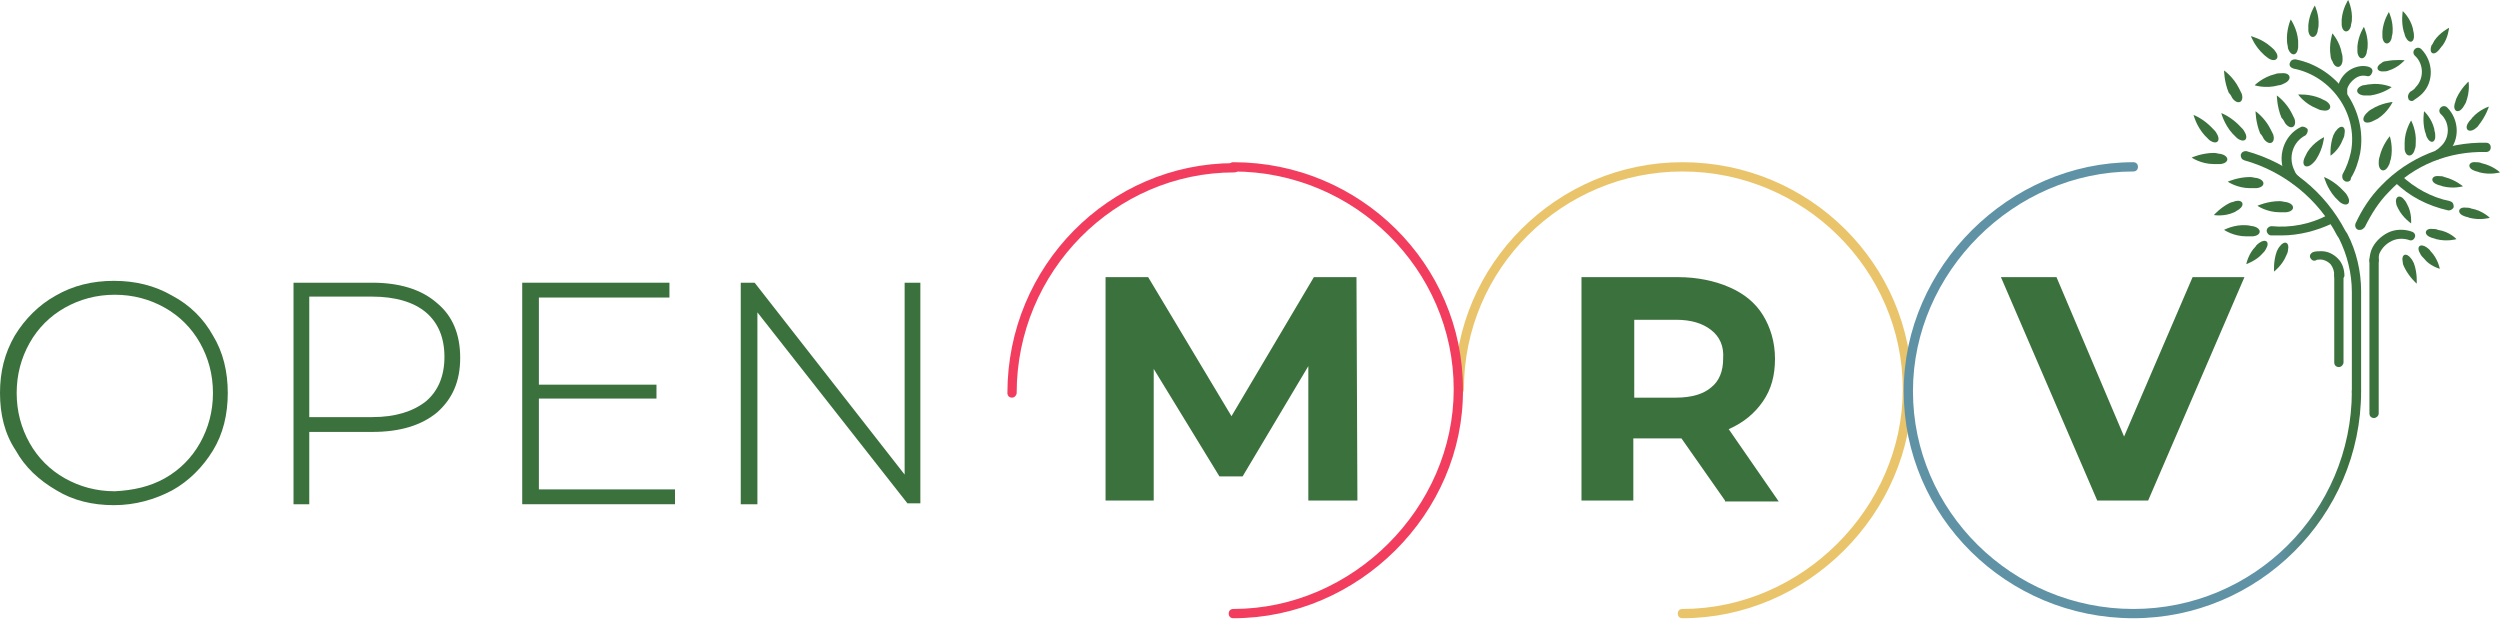 <svg width="157" height="39" viewBox="0 0 157 39" fill="none" xmlns="http://www.w3.org/2000/svg">
<path d="M105.655 38.825C105.481 38.825 105.364 38.709 105.364 38.534C105.364 38.36 105.481 38.243 105.655 38.243C113.156 38.243 119.494 31.898 119.494 24.448C119.494 16.939 113.273 10.769 105.655 10.769C98.096 10.769 91.932 16.881 91.932 24.448C91.932 24.622 91.816 24.739 91.641 24.739C91.467 24.739 91.351 24.622 91.351 24.448C91.351 16.59 97.805 10.187 105.655 10.187C113.621 10.187 120.076 16.59 120.076 24.448C120.076 32.248 113.505 38.825 105.655 38.825Z" fill="#E9C46A"/>
<path d="M77.453 38.825C77.279 38.825 77.163 38.709 77.163 38.534C77.163 38.36 77.279 38.243 77.453 38.243C84.954 38.243 91.293 31.898 91.293 24.448C91.293 16.939 85.071 10.769 77.453 10.769C77.279 10.769 77.163 10.652 77.163 10.478C77.163 10.303 77.279 10.187 77.453 10.187C85.42 10.187 91.874 16.59 91.874 24.448C91.932 32.248 85.303 38.825 77.453 38.825Z" fill="#F23D5E"/>
<path d="M63.556 24.972C63.382 24.972 63.265 24.855 63.265 24.681C63.265 16.706 69.662 10.245 77.511 10.245C77.686 10.245 77.802 10.361 77.802 10.536C77.802 10.71 77.686 10.827 77.511 10.827C70.01 10.827 63.847 17.055 63.847 24.681C63.847 24.797 63.73 24.972 63.556 24.972Z" fill="#F23D5E"/>
<path d="M82.163 31.433V22.992L78.035 29.919H76.581L72.453 23.167V31.433H69.429V17.404H72.104L77.337 26.136L82.512 17.404H85.187L85.245 31.433H82.163Z" fill="#3B713D"/>
<path d="M108.33 31.433L105.597 27.533H105.423H102.573V31.433H99.317V17.404H105.364C106.586 17.404 107.69 17.637 108.621 18.045C109.551 18.452 110.249 19.034 110.714 19.791C111.179 20.548 111.47 21.479 111.47 22.527C111.47 23.575 111.237 24.448 110.714 25.204C110.191 25.961 109.493 26.543 108.563 26.951L111.703 31.491H108.33V31.433ZM107.458 20.722C106.934 20.315 106.237 20.082 105.248 20.082H102.631V24.972H105.248C106.237 24.972 106.993 24.739 107.458 24.331C107.981 23.924 108.214 23.284 108.214 22.527C108.272 21.712 107.981 21.13 107.458 20.722Z" fill="#3B713D"/>
<path d="M140.951 17.404L134.904 31.433H131.706L125.658 17.404H129.147L133.392 27.416L137.695 17.404H140.951Z" fill="#3B713D"/>
<path d="M3.547 30.793C2.442 30.152 1.57 29.337 0.989 28.29C0.291 27.242 0 26.019 0 24.681C0 23.342 0.291 22.178 0.93 21.072C1.57 20.024 2.442 19.151 3.489 18.569C4.594 17.928 5.815 17.637 7.152 17.637C8.49 17.637 9.711 17.928 10.816 18.569C11.92 19.151 12.793 20.024 13.374 21.072C14.014 22.119 14.304 23.342 14.304 24.681C14.304 26.019 14.014 27.242 13.374 28.29C12.734 29.337 11.862 30.21 10.816 30.793C9.711 31.375 8.49 31.724 7.152 31.724C5.815 31.724 4.594 31.433 3.547 30.793ZM10.35 30.036C11.281 29.512 12.037 28.755 12.56 27.824C13.083 26.892 13.374 25.845 13.374 24.681C13.374 23.516 13.083 22.469 12.56 21.537C12.037 20.606 11.281 19.849 10.35 19.325C9.42 18.802 8.373 18.51 7.21 18.51C6.047 18.51 5.001 18.802 4.07 19.325C3.14 19.849 2.384 20.606 1.861 21.537C1.337 22.469 1.047 23.516 1.047 24.681C1.047 25.845 1.337 26.892 1.861 27.824C2.384 28.755 3.14 29.512 4.07 30.036C5.001 30.56 6.047 30.851 7.21 30.851C8.373 30.793 9.42 30.56 10.35 30.036Z" fill="#3B713D"/>
<path d="M27.446 19.034C28.434 19.849 28.9 21.013 28.9 22.469C28.9 23.924 28.434 25.03 27.446 25.903C26.457 26.718 25.12 27.125 23.376 27.125H19.422V31.666H18.433V17.754H23.376C25.062 17.754 26.457 18.161 27.446 19.034ZM26.748 25.204C27.504 24.564 27.911 23.633 27.911 22.41C27.911 21.188 27.504 20.257 26.748 19.616C25.992 18.976 24.829 18.627 23.376 18.627H19.422V26.194H23.376C24.829 26.194 25.934 25.845 26.748 25.204Z" fill="#3B713D"/>
<path d="M42.39 30.734V31.666H32.795V17.754H42.041V18.685H33.842V24.157H41.227V25.03H33.842V30.734H42.39Z" fill="#3B713D"/>
<path d="M57.799 17.754V31.608H56.985L47.565 19.616V31.666H46.519V17.754H47.391L56.811 29.803V17.754H57.799Z" fill="#3B713D"/>
<path d="M147.406 11.409C147.347 11.409 147.289 11.409 147.231 11.351C147.115 11.293 147.057 11.118 147.115 10.943C147.347 10.536 147.522 10.07 147.638 9.546C148.103 7.16 146.417 4.773 144.033 4.307C143.859 4.249 143.742 4.133 143.8 3.958C143.859 3.784 143.975 3.725 144.149 3.725C146.824 4.249 148.685 6.927 148.22 9.604C148.103 10.187 147.929 10.71 147.638 11.176C147.638 11.351 147.522 11.409 147.406 11.409Z" fill="#3B713D"/>
<path d="M147.115 6.228C146.998 6.228 146.824 6.112 146.824 5.996C146.824 5.821 146.824 5.646 146.824 5.472C146.882 5.064 147.173 4.657 147.522 4.424C147.871 4.191 148.336 4.075 148.743 4.191C148.917 4.249 149.034 4.366 148.976 4.54C148.917 4.715 148.801 4.831 148.627 4.773C148.336 4.715 148.103 4.773 147.871 4.948C147.638 5.122 147.464 5.355 147.406 5.588C147.406 5.704 147.406 5.821 147.406 5.937C147.406 6.054 147.289 6.228 147.115 6.228Z" fill="#3B713D"/>
<path d="M141.358 2.27C141.358 2.27 141.591 2.91 142.172 3.434C142.288 3.551 142.405 3.609 142.463 3.667C142.928 3.958 143.219 3.609 142.87 3.201C142.812 3.085 142.696 3.027 142.579 2.91C142.056 2.445 141.358 2.27 141.358 2.27Z" fill="#3B713D"/>
<path d="M146.475 2.096C146.475 2.096 146.243 2.794 146.359 3.493C146.359 3.609 146.417 3.784 146.475 3.842C146.65 4.366 147.115 4.307 147.115 3.725C147.115 3.609 147.115 3.493 147.057 3.318C146.94 2.619 146.475 2.096 146.475 2.096Z" fill="#3B713D"/>
<path d="M143.858 1.222C143.858 1.222 143.568 1.863 143.626 2.619C143.626 2.736 143.684 2.91 143.684 3.027C143.858 3.551 144.266 3.551 144.324 2.969C144.324 2.852 144.324 2.736 144.324 2.561C144.266 1.804 143.858 1.222 143.858 1.222Z" fill="#3B713D"/>
<path d="M150.255 6.403C150.255 6.403 149.557 6.461 148.917 6.869C148.801 6.927 148.685 7.043 148.627 7.101C148.22 7.509 148.452 7.858 148.976 7.625C149.092 7.567 149.208 7.509 149.324 7.451C149.964 7.043 150.255 6.403 150.255 6.403Z" fill="#3B713D"/>
<path d="M150.197 5.472C150.197 5.472 149.557 5.181 148.801 5.297C148.685 5.297 148.51 5.355 148.394 5.355C147.871 5.53 147.929 5.937 148.452 5.996C148.568 5.996 148.685 5.996 148.859 5.996C149.673 5.879 150.197 5.472 150.197 5.472Z" fill="#3B713D"/>
<path d="M144.324 5.937C144.324 5.937 145.021 5.879 145.719 6.17C145.836 6.228 145.952 6.287 146.068 6.345C146.533 6.636 146.359 7.043 145.836 6.927C145.719 6.927 145.603 6.869 145.487 6.81C144.731 6.519 144.324 5.937 144.324 5.937Z" fill="#3B713D"/>
<path d="M141.591 5.355C141.591 5.355 142.114 4.831 142.87 4.657C142.986 4.599 143.161 4.599 143.277 4.599C143.859 4.54 143.975 5.006 143.451 5.239C143.335 5.297 143.219 5.355 143.103 5.355C142.289 5.588 141.591 5.355 141.591 5.355Z" fill="#3B713D"/>
<path d="M151.011 3.784C151.011 3.784 150.604 4.249 150.022 4.424C149.906 4.482 149.79 4.482 149.731 4.482C149.266 4.54 149.15 4.191 149.557 3.958C149.615 3.9 149.731 3.842 149.848 3.842C150.429 3.725 151.011 3.784 151.011 3.784Z" fill="#3B713D"/>
<path d="M143.277 14.785C143.044 14.785 142.87 14.785 142.637 14.785C142.463 14.785 142.347 14.611 142.347 14.494C142.347 14.319 142.521 14.203 142.637 14.203C143.859 14.319 145.08 14.087 146.184 13.505C146.301 13.446 146.475 13.505 146.591 13.621C146.65 13.737 146.591 13.912 146.475 14.028C145.487 14.494 144.382 14.785 143.277 14.785Z" fill="#3B713D"/>
<path d="M144.149 11.584C144.091 11.584 144.033 11.584 143.975 11.525C143.8 11.351 143.626 11.176 143.51 10.943C142.986 9.896 143.393 8.498 144.498 7.975C144.614 7.916 144.789 7.975 144.905 8.091C144.963 8.207 144.905 8.382 144.789 8.498C143.975 8.906 143.684 9.896 144.091 10.71C144.149 10.885 144.266 11.002 144.382 11.118C144.498 11.234 144.498 11.409 144.382 11.525C144.266 11.584 144.207 11.584 144.149 11.584Z" fill="#3B713D"/>
<path d="M145.952 8.615C145.952 8.615 145.894 9.313 145.487 9.954C145.428 10.07 145.312 10.187 145.254 10.245C144.847 10.652 144.498 10.419 144.731 9.896C144.789 9.779 144.847 9.663 144.905 9.546C145.312 8.906 145.952 8.615 145.952 8.615Z" fill="#3B713D"/>
<path d="M150.08 8.557C150.08 8.557 150.313 9.255 150.139 10.012C150.08 10.128 150.08 10.303 150.022 10.361C149.79 10.885 149.383 10.769 149.383 10.245C149.383 10.128 149.383 10.012 149.441 9.837C149.615 9.081 150.08 8.557 150.08 8.557Z" fill="#3B713D"/>
<path d="M151.418 7.567C151.418 7.567 151.767 8.207 151.709 8.964C151.709 9.081 151.709 9.255 151.65 9.372C151.534 9.896 151.069 9.896 151.011 9.372C151.011 9.255 151.011 9.139 151.011 8.964C151.011 8.207 151.418 7.567 151.418 7.567Z" fill="#3B713D"/>
<path d="M137.637 9.896C137.637 9.896 138.218 10.303 139.032 10.303C139.149 10.303 139.323 10.303 139.439 10.303C140.021 10.245 140.021 9.779 139.439 9.663C139.323 9.663 139.207 9.604 139.032 9.604C138.276 9.604 137.637 9.896 137.637 9.896Z" fill="#3B713D"/>
<path d="M141.765 12.922C141.765 12.922 142.347 13.33 143.161 13.33C143.277 13.33 143.451 13.33 143.568 13.33C144.149 13.272 144.149 12.806 143.568 12.69C143.451 12.69 143.335 12.631 143.161 12.631C142.405 12.631 141.765 12.922 141.765 12.922Z" fill="#3B713D"/>
<path d="M139.904 11.409C139.904 11.409 140.486 11.816 141.3 11.816C141.416 11.816 141.591 11.816 141.707 11.816C142.289 11.758 142.289 11.293 141.707 11.176C141.591 11.176 141.474 11.118 141.3 11.118C140.544 11.118 139.904 11.409 139.904 11.409Z" fill="#3B713D"/>
<path d="M139.497 7.101C139.497 7.101 139.672 7.8 140.195 8.382C140.311 8.499 140.37 8.557 140.486 8.673C140.951 9.022 141.242 8.731 140.951 8.266C140.893 8.149 140.835 8.091 140.718 7.975C140.137 7.334 139.497 7.101 139.497 7.101Z" fill="#3B713D"/>
<path d="M145.952 11.118C145.952 11.118 146.126 11.816 146.65 12.399C146.766 12.515 146.824 12.573 146.94 12.69C147.406 13.039 147.696 12.748 147.406 12.282C147.347 12.166 147.289 12.107 147.173 11.991C146.591 11.351 145.952 11.118 145.952 11.118Z" fill="#3B713D"/>
<path d="M137.753 7.218C137.753 7.218 137.927 7.916 138.451 8.498C138.567 8.615 138.625 8.673 138.741 8.79C139.207 9.139 139.497 8.848 139.207 8.382C139.149 8.266 139.09 8.207 138.974 8.091C138.393 7.451 137.753 7.218 137.753 7.218Z" fill="#3B713D"/>
<path d="M139.672 14.436C139.672 14.436 140.253 14.843 141.067 14.843C141.184 14.843 141.358 14.843 141.474 14.843C142.056 14.785 142.056 14.319 141.474 14.203C141.358 14.203 141.242 14.145 141.067 14.145C140.311 14.087 139.672 14.436 139.672 14.436Z" fill="#3B713D"/>
<path d="M141.649 6.985C141.649 6.985 142.23 7.393 142.579 8.091C142.637 8.207 142.696 8.324 142.754 8.44C142.928 8.964 142.521 9.197 142.172 8.731C142.114 8.615 142.056 8.499 141.94 8.382C141.649 7.684 141.649 6.985 141.649 6.985Z" fill="#3B713D"/>
<path d="M142.986 5.996C142.986 5.996 143.568 6.403 143.917 7.101C143.975 7.218 144.033 7.334 144.091 7.451C144.266 7.975 143.859 8.207 143.51 7.742C143.451 7.625 143.393 7.509 143.277 7.393C142.986 6.694 142.986 5.996 142.986 5.996Z" fill="#3B713D"/>
<path d="M139.672 4.424C139.672 4.424 140.253 4.831 140.602 5.53C140.66 5.646 140.718 5.763 140.777 5.879C140.951 6.403 140.544 6.636 140.195 6.17C140.137 6.054 140.079 5.937 139.963 5.821C139.672 5.122 139.672 4.424 139.672 4.424Z" fill="#3B713D"/>
<path d="M148.22 14.436C148.161 14.436 148.161 14.436 148.103 14.436C147.929 14.378 147.871 14.203 147.929 14.028C148.336 13.155 148.859 12.34 149.557 11.642C151.243 9.896 153.627 8.906 156.128 8.964C156.302 8.964 156.418 9.081 156.418 9.255C156.418 9.43 156.302 9.546 156.128 9.546C153.802 9.488 151.592 10.361 150.022 12.049C149.383 12.69 148.917 13.446 148.51 14.261C148.394 14.378 148.336 14.436 148.22 14.436Z" fill="#3B713D"/>
<path d="M153.802 13.213H153.744C152.464 12.922 151.301 12.34 150.371 11.409C150.255 11.293 150.255 11.118 150.371 11.002C150.487 10.885 150.662 10.885 150.778 11.002C151.65 11.816 152.697 12.399 153.86 12.631C154.034 12.69 154.093 12.806 154.093 12.981C154.093 13.097 153.918 13.213 153.802 13.213Z" fill="#3B713D"/>
<path d="M153.104 10.012C152.988 10.012 152.871 9.954 152.871 9.837C152.813 9.721 152.871 9.546 152.988 9.43C153.104 9.372 153.22 9.255 153.337 9.139C153.86 8.615 153.86 7.684 153.278 7.16C153.162 7.043 153.162 6.869 153.278 6.752C153.395 6.636 153.569 6.636 153.686 6.752C154.441 7.509 154.5 8.79 153.744 9.546C153.569 9.721 153.395 9.837 153.22 9.954C153.162 10.012 153.104 10.012 153.104 10.012Z" fill="#3B713D"/>
<path d="M151.476 6.345C151.36 6.345 151.243 6.287 151.243 6.17C151.185 6.054 151.243 5.879 151.36 5.763C151.476 5.704 151.65 5.588 151.708 5.472C152.232 4.948 152.232 4.016 151.65 3.493C151.534 3.376 151.534 3.201 151.65 3.085C151.767 2.969 151.941 2.969 152.057 3.085C152.813 3.842 152.871 5.122 152.116 5.879C151.941 6.054 151.767 6.17 151.592 6.287C151.534 6.345 151.476 6.345 151.476 6.345Z" fill="#3B713D"/>
<path d="M152.232 6.985C152.232 6.985 152.116 7.625 152.29 8.266C152.348 8.382 152.348 8.499 152.406 8.615C152.639 9.081 152.988 8.964 152.93 8.44C152.93 8.324 152.871 8.207 152.871 8.091C152.697 7.393 152.232 6.985 152.232 6.985Z" fill="#3B713D"/>
<path d="M150.894 0.698C150.894 0.698 150.778 1.339 150.953 1.979C151.011 2.095 151.011 2.212 151.069 2.328C151.301 2.794 151.65 2.678 151.592 2.154C151.592 2.037 151.534 1.921 151.534 1.804C151.36 1.106 150.894 0.698 150.894 0.698Z" fill="#3B713D"/>
<path d="M148.452 1.688C148.452 1.688 148.103 2.212 148.045 2.91C148.045 3.027 148.045 3.143 148.045 3.26C148.103 3.784 148.51 3.784 148.627 3.318C148.627 3.201 148.685 3.085 148.685 2.969C148.743 2.27 148.452 1.688 148.452 1.688Z" fill="#3B713D"/>
<path d="M150.022 0.757C150.022 0.757 149.673 1.281 149.615 1.979C149.615 2.096 149.615 2.212 149.615 2.328C149.673 2.852 150.08 2.852 150.197 2.387C150.197 2.27 150.255 2.154 150.255 2.037C150.313 1.339 150.022 0.757 150.022 0.757Z" fill="#3B713D"/>
<path d="M147.464 0C147.464 0 147.115 0.524 147.057 1.222C147.057 1.339 147.057 1.455 147.057 1.572C147.115 2.096 147.522 2.096 147.638 1.63C147.638 1.513 147.696 1.397 147.696 1.281C147.754 0.582 147.464 0 147.464 0Z" fill="#3B713D"/>
<path d="M145.37 0.349C145.37 0.349 145.021 0.873 144.963 1.572C144.963 1.688 144.963 1.804 144.963 1.921C145.021 2.445 145.428 2.445 145.545 1.979C145.545 1.863 145.603 1.746 145.603 1.63C145.661 0.931 145.37 0.349 145.37 0.349Z" fill="#3B713D"/>
<path d="M151.418 14.028C151.418 14.028 150.894 13.679 150.604 13.097C150.546 12.981 150.487 12.864 150.487 12.806C150.371 12.34 150.72 12.166 151.011 12.573C151.069 12.631 151.127 12.748 151.185 12.864C151.476 13.388 151.418 14.028 151.418 14.028Z" fill="#3B713D"/>
<path d="M157 10.827C157 10.827 156.419 11.002 155.721 10.827C155.604 10.769 155.488 10.769 155.372 10.71C154.907 10.536 155.023 10.128 155.488 10.187C155.604 10.187 155.721 10.187 155.837 10.245C156.593 10.419 157 10.827 157 10.827Z" fill="#3B713D"/>
<path d="M154.674 11.7C154.674 11.7 154.093 11.875 153.395 11.7C153.279 11.642 153.162 11.642 153.046 11.584C152.581 11.409 152.697 11.002 153.162 11.06C153.279 11.06 153.395 11.06 153.511 11.118C154.209 11.293 154.674 11.7 154.674 11.7Z" fill="#3B713D"/>
<path d="M154.267 15.018C154.267 15.018 153.686 15.193 152.988 15.018C152.871 14.96 152.755 14.96 152.639 14.902C152.174 14.727 152.29 14.319 152.755 14.378C152.871 14.378 152.988 14.378 153.104 14.436C153.86 14.552 154.267 15.018 154.267 15.018Z" fill="#3B713D"/>
<path d="M156.36 13.679C156.36 13.679 155.779 13.854 155.081 13.679C154.965 13.621 154.849 13.621 154.732 13.563C154.267 13.388 154.383 12.981 154.849 13.039C154.965 13.039 155.081 13.039 155.197 13.097C155.895 13.213 156.36 13.679 156.36 13.679Z" fill="#3B713D"/>
<path d="M156.302 6.694C156.302 6.694 155.721 6.869 155.256 7.393C155.197 7.509 155.081 7.567 155.023 7.684C154.732 8.091 155.023 8.382 155.43 8.091C155.488 8.033 155.604 7.975 155.663 7.858C156.128 7.276 156.302 6.694 156.302 6.694Z" fill="#3B713D"/>
<path d="M155.023 5.122C155.023 5.122 154.558 5.53 154.267 6.17C154.209 6.287 154.209 6.403 154.151 6.519C154.034 6.985 154.383 7.16 154.674 6.752C154.732 6.636 154.79 6.578 154.848 6.461C155.139 5.705 155.023 5.122 155.023 5.122Z" fill="#3B713D"/>
<path d="M153.802 1.746C153.802 1.746 153.22 2.037 152.871 2.561C152.813 2.678 152.755 2.794 152.697 2.852C152.523 3.318 152.813 3.551 153.162 3.143C153.22 3.085 153.279 2.969 153.395 2.852C153.744 2.387 153.802 1.746 153.802 1.746Z" fill="#3B713D"/>
<path d="M147.987 24.913C147.813 24.913 147.696 24.797 147.696 24.622V18.336C147.696 17.172 147.406 16.008 146.882 14.96L146.766 14.785C145.603 12.515 143.451 10.769 140.951 10.07C140.777 10.012 140.718 9.896 140.718 9.721C140.777 9.546 140.893 9.488 141.067 9.488C143.8 10.245 146.01 12.049 147.289 14.494L147.406 14.669C147.987 15.775 148.278 17.055 148.278 18.278V24.506C148.278 24.739 148.161 24.913 147.987 24.913Z" fill="#3B713D"/>
<path d="M146.882 23.051C146.708 23.051 146.591 22.934 146.591 22.76V17.288C146.591 17.113 146.708 16.997 146.882 16.997C147.057 16.997 147.173 17.113 147.173 17.288V22.76C147.173 22.876 147.057 23.051 146.882 23.051Z" fill="#3B713D"/>
<path d="M146.882 17.579C146.708 17.579 146.591 17.463 146.591 17.288C146.591 17.055 146.533 16.822 146.359 16.59C146.184 16.415 145.952 16.299 145.719 16.299C145.603 16.299 145.487 16.299 145.429 16.357C145.254 16.415 145.138 16.299 145.08 16.182C145.021 16.008 145.138 15.891 145.254 15.833C145.429 15.775 145.603 15.775 145.777 15.775C146.184 15.775 146.533 15.949 146.824 16.24C147.115 16.531 147.231 16.939 147.231 17.346C147.173 17.463 147.057 17.579 146.882 17.579Z" fill="#3B713D"/>
<path d="M149.092 26.252C148.917 26.252 148.801 26.136 148.801 25.961V16.357C148.801 16.182 148.917 16.066 149.092 16.066C149.266 16.066 149.383 16.182 149.383 16.357V25.961C149.383 26.136 149.208 26.252 149.092 26.252Z" fill="#3B713D"/>
<path d="M149.092 16.648C148.917 16.648 148.801 16.531 148.801 16.357C148.801 16.124 148.859 15.891 148.917 15.716C149.092 15.251 149.499 14.843 149.964 14.611C150.429 14.378 151.011 14.378 151.476 14.552C151.65 14.611 151.708 14.785 151.65 14.902C151.592 15.076 151.418 15.134 151.301 15.076C150.953 14.96 150.546 14.96 150.197 15.134C149.848 15.309 149.615 15.542 149.441 15.891C149.383 16.008 149.383 16.182 149.383 16.357C149.383 16.531 149.208 16.648 149.092 16.648Z" fill="#3B713D"/>
<path d="M142.812 17.055C142.812 17.055 142.754 16.415 142.986 15.775C143.044 15.658 143.103 15.542 143.161 15.484C143.451 15.076 143.8 15.193 143.684 15.716C143.684 15.833 143.626 15.949 143.568 16.066C143.335 16.648 142.812 17.055 142.812 17.055Z" fill="#3B713D"/>
<path d="M146.359 9.779C146.359 9.779 146.301 9.139 146.533 8.498C146.591 8.382 146.65 8.266 146.708 8.207C146.998 7.8 147.347 7.916 147.231 8.44C147.231 8.557 147.173 8.673 147.115 8.79C146.882 9.43 146.359 9.779 146.359 9.779Z" fill="#3B713D"/>
<path d="M141.067 16.59C141.067 16.59 141.184 15.949 141.649 15.484C141.707 15.367 141.823 15.309 141.881 15.251C142.288 14.96 142.579 15.193 142.288 15.658C142.23 15.775 142.172 15.833 142.056 15.949C141.707 16.357 141.067 16.59 141.067 16.59Z" fill="#3B713D"/>
<path d="M151.767 17.812C151.767 17.812 151.825 17.172 151.592 16.531C151.534 16.415 151.476 16.299 151.418 16.24C151.127 15.833 150.778 15.949 150.894 16.473C150.894 16.59 150.953 16.706 151.011 16.822C151.301 17.404 151.767 17.812 151.767 17.812Z" fill="#3B713D"/>
<path d="M153.22 16.881C153.22 16.881 153.104 16.24 152.639 15.775C152.581 15.658 152.464 15.6 152.406 15.542C151.999 15.251 151.708 15.484 151.999 15.949C152.057 16.066 152.116 16.124 152.232 16.24C152.581 16.706 153.22 16.881 153.22 16.881Z" fill="#3B713D"/>
<path d="M139.032 13.505C139.032 13.505 139.439 13.039 140.021 12.748C140.137 12.69 140.253 12.69 140.37 12.631C140.835 12.515 141.009 12.864 140.602 13.155C140.486 13.213 140.428 13.272 140.311 13.33C139.672 13.621 139.032 13.505 139.032 13.505Z" fill="#3B713D"/>
<path d="M133.973 38.825C126.007 38.825 119.553 32.422 119.553 24.564C119.553 16.764 126.181 10.187 133.973 10.187C134.148 10.187 134.264 10.303 134.264 10.478C134.264 10.652 134.148 10.769 133.973 10.769C126.472 10.769 120.134 17.113 120.134 24.564C120.134 32.073 126.356 38.243 133.973 38.243C141.533 38.243 147.696 32.131 147.696 24.564C147.696 24.39 147.813 24.273 147.987 24.273C148.161 24.273 148.278 24.39 148.278 24.564C148.278 32.422 141.823 38.825 133.973 38.825Z" fill="url(#paint0_linear)"/>
<defs>
<linearGradient id="paint0_linear" x1="119.512" y1="24.516" x2="148.272" y2="24.516" gradientUnits="userSpaceOnUse">
<stop offset="0.817" stop-color="#6092A6"/>
<stop offset="0.968" stop-color="#3B713D"/>
</linearGradient>
</defs>
</svg>
